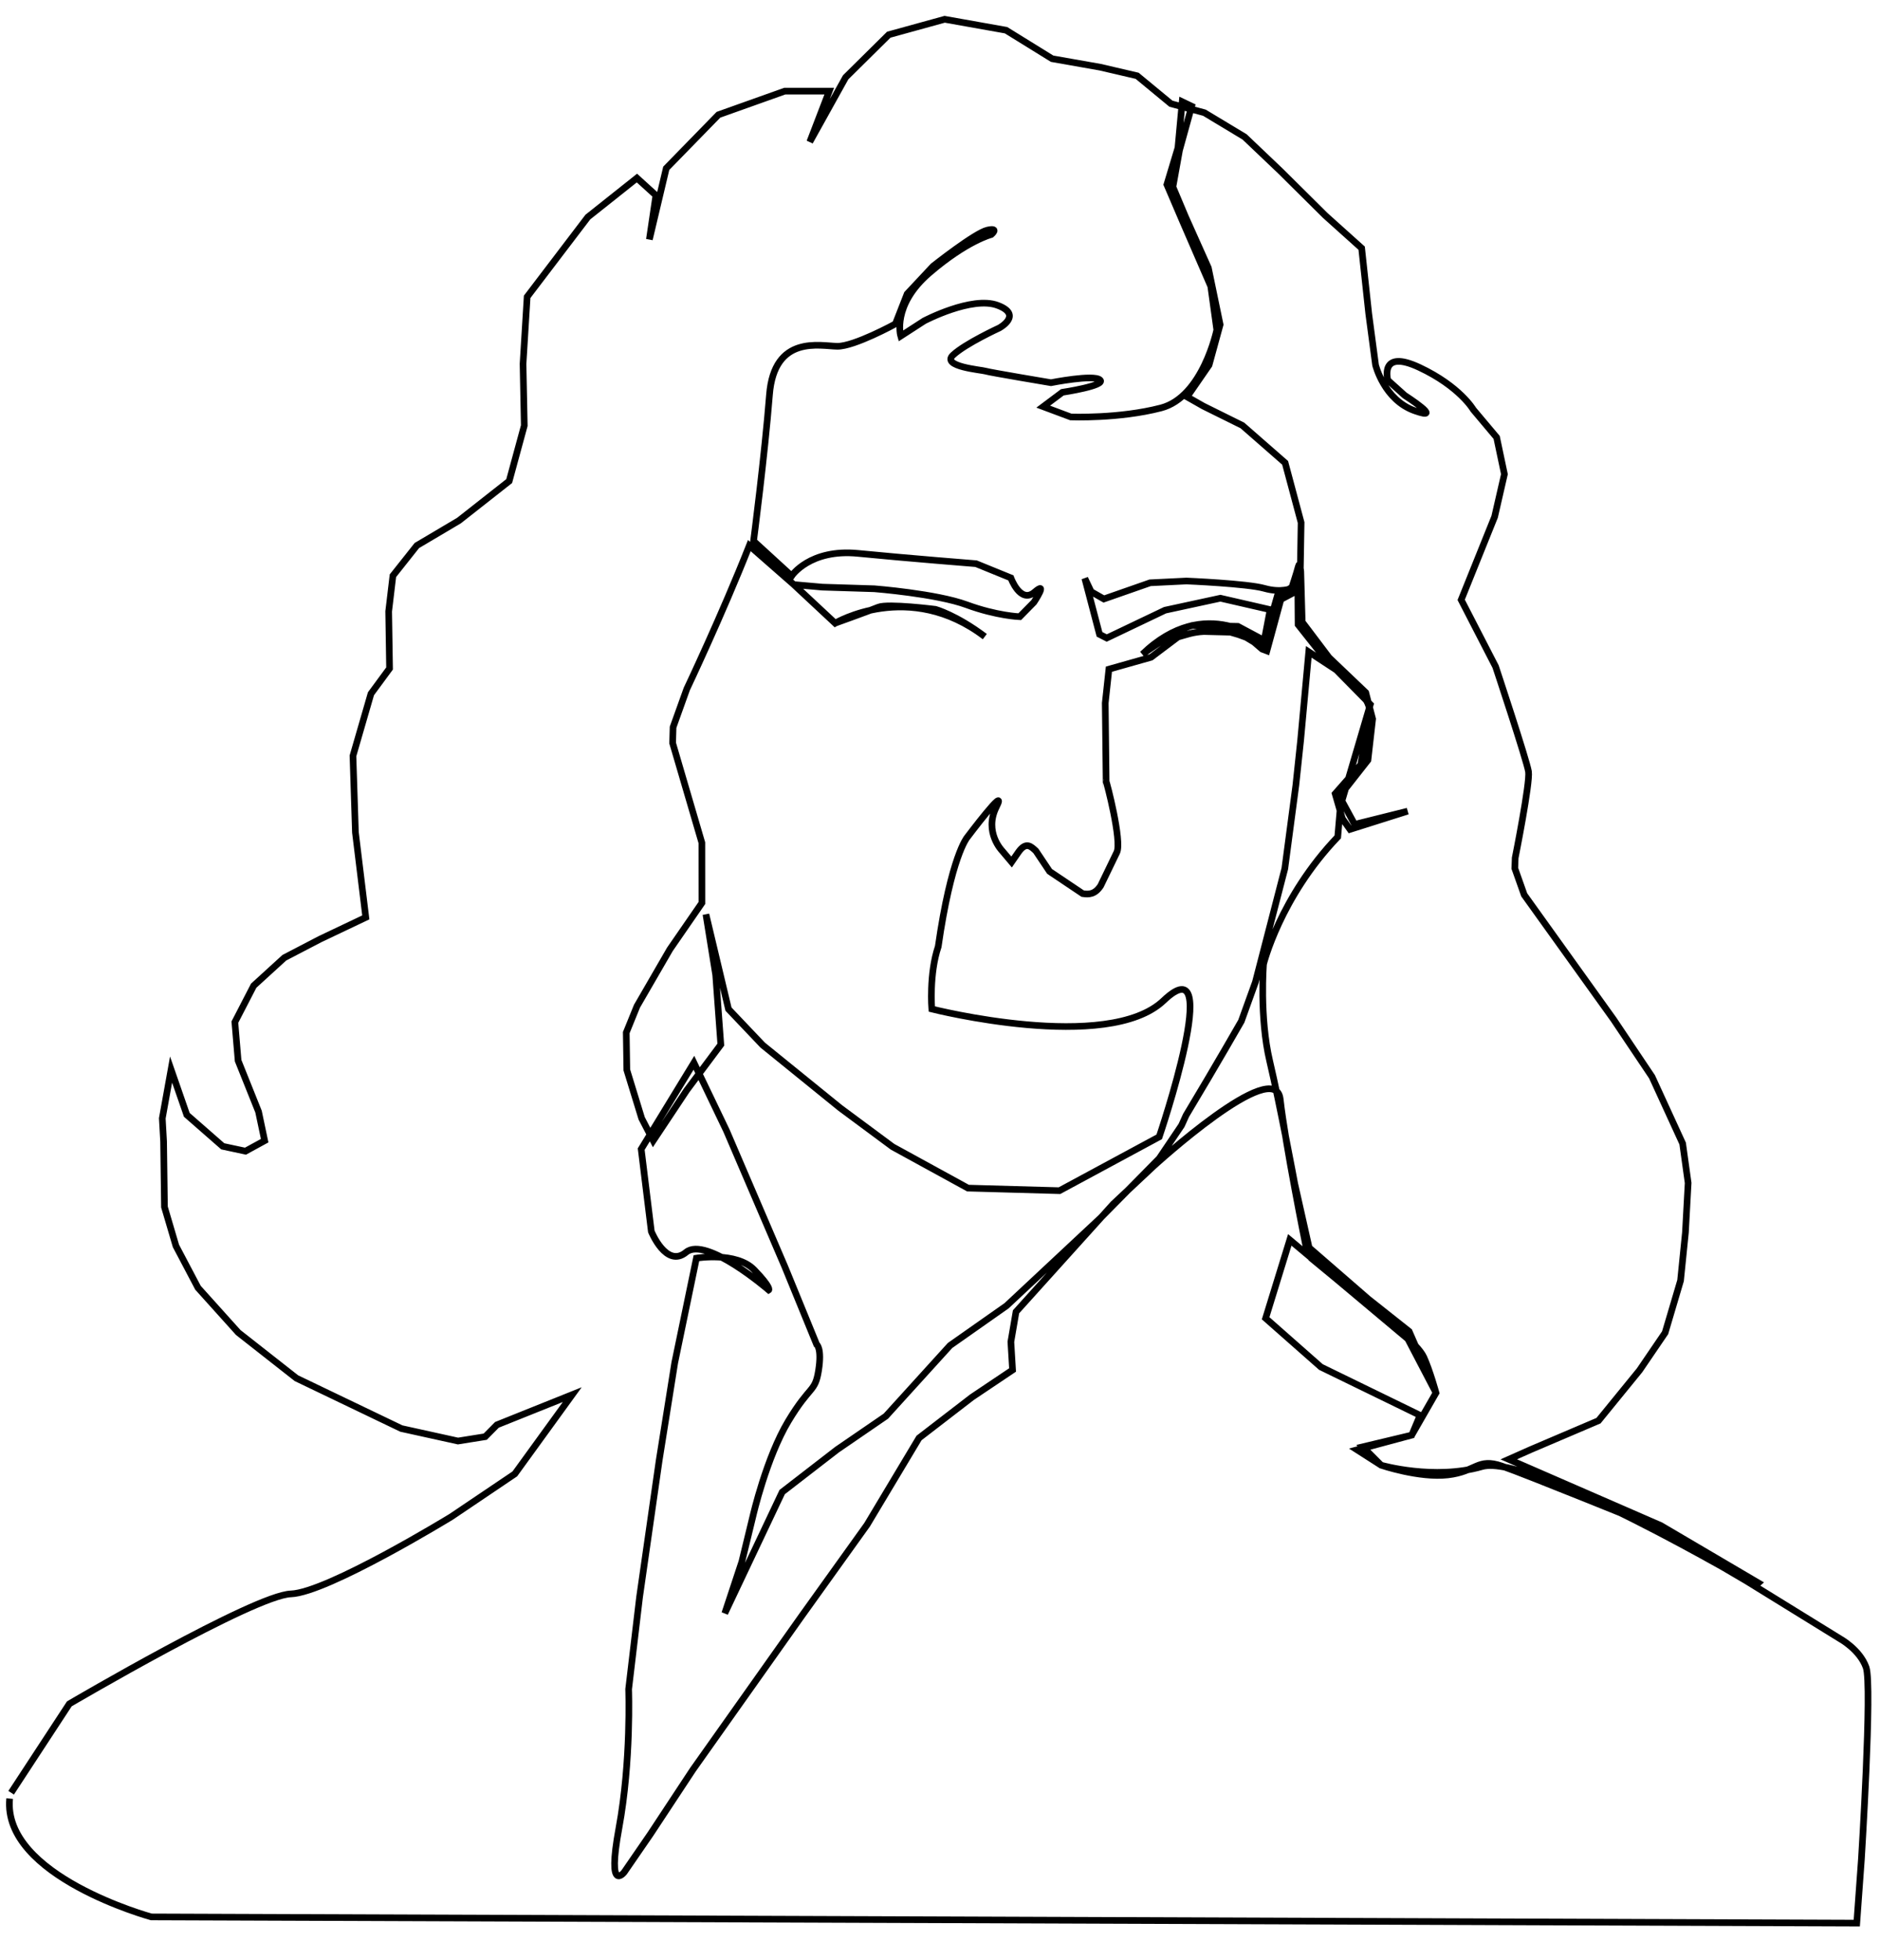 <?xml version="1.0" encoding="UTF-8" standalone="no"?>
<svg
   xmlns:dc="http://purl.org/dc/elements/1.1/"
   xmlns:cc="http://creativecommons.org/ns#"
   xmlns:rdf="http://www.w3.org/1999/02/22-rdf-syntax-ns#"
   xmlns:svg="http://www.w3.org/2000/svg"
   xmlns="http://www.w3.org/2000/svg"
   xmlns:sodipodi="http://sodipodi.sourceforge.net/DTD/sodipodi-0.dtd"
   xmlns:inkscape="http://www.inkscape.org/namespaces/inkscape"
   version="1.0"
   width="212pt"
   height="221pt"
   viewBox="0 0 212 221"
   preserveAspectRatio="xMidYMid meet"
   id="svg238"
   sodipodi:docname="NewtonFull.svg"
   inkscape:version="1.0.2 (1.0.2+r75+1)">
  <defs
     id="defs242" />
  <sodipodi:namedview
     pagecolor="#ffffff"
     bordercolor="#666666"
     borderopacity="1"
     objecttolerance="10"
     gridtolerance="10"
     guidetolerance="10"
     inkscape:pageopacity="0"
     inkscape:pageshadow="2"
     inkscape:window-width="1366"
     inkscape:window-height="731"
     id="namedview240"
     showgrid="false"
     inkscape:zoom="0.97065011"
     inkscape:cx="271.46469"
     inkscape:cy="173.63495"
     inkscape:window-x="0"
     inkscape:window-y="0"
     inkscape:window-maximized="1"
     inkscape:current-layer="svg238"
     inkscape:document-rotation="0" />
  <path
     style="fill:none;stroke:#000000;stroke-width:0.75px;stroke-linecap:butt;stroke-linejoin:miter;stroke-opacity:1"
     d="m 1.256,202.13 6.562,-10.021 c 0,0 20.858,-12.254 24.979,-12.396 4.121,-0.143 18.095,-8.703 18.095,-8.703 l 7.162,-4.829 6.477,-8.936 -8.494,3.406 -1.321,1.335 -3.071,0.49 -6.385,-1.408 -11.832,-5.676 -6.562,-5.152 -4.539,-5.045 -2.486,-4.716 -1.295,-4.391 -0.098,-7.396 -0.147,-2.598 0.99,-5.503 1.774,5.108 4.054,3.548 2.563,0.548 2.163,-1.184 -0.691,-3.276 -2.302,-5.744 -0.367,-4.345 2.122,-4.108 3.455,-3.153 4.024,-2.095 5.164,-2.454 -1.17,-9.583 -0.278,-8.627 2.03,-7.006 2.097,-2.849 -0.1,-6.439 0.479,-4.019 2.699,-3.404 4.752,-2.814 5.66,-4.452 1.702,-6.254 -0.14,-6.958 0.464,-7.564 6.846,-8.994 5.533,-4.397 2.142,1.948 -0.737,4.974 1.901,-8.023 5.887,-6.035 7.476,-2.664 h 5.019 l -2.195,5.72 4.045,-7.278 4.861,-4.805 6.306,-1.739 6.917,1.232 5.197,3.215 5.418,0.955 4.17,0.971 3.808,3.144 3.779,1.018 4.53,2.728 4.093,3.896 4.993,4.953 4.114,3.695 0.801,7.404 0.768,5.773 c 0,0 0.958,3.937 4.424,5.158 3.466,1.221 -1.143,-1.738 -1.143,-1.738 l -1.896,-1.707 c 0,0 -1.008,-3.584 3.556,-1.444 4.564,2.14 6.083,4.762 6.083,4.762 l 2.631,3.129 0.875,4.147 -1.101,4.799 -3.773,9.368 3.878,7.523 c 0,0 3.521,10.594 3.714,11.85 0.192,1.256 -1.503,9.725 -1.503,9.725 l -0.042,1.173 1.061,2.991 10.069,14.038 4.341,6.471 3.456,7.532 0.618,4.441 -0.305,5.586 -0.55,5.423 -1.741,5.884 -2.883,4.232 -4.629,5.68 -7.645,3.26 -2.474,1.099 17.134,7.459 11.013,6.476 -0.353,0.31 c 0,0 -25.417,-14.993 -30.817,-13.43 -5.4,1.563 -11.372,-0.155 -11.372,-0.155 l -2.709,-1.734 6.164,-1.656 0.937,-2.234 -11.183,-5.447 -6.232,-5.495 2.724,-8.839 13.316,11.169 3.175,6.079 -3.033,-6.93 -4.597,-3.64 -7.078,-6.143 c 0,0 -2.299,-11.373 -2.861,-16.389 -0.562,-5.016 -14.301,7.562 -14.301,7.562 l -4.528,4.244 -10.963,12.159 -0.581,3.385 0.19,3.175 -4.579,3.071 -5.966,4.595 -5.864,9.792 -7.408,10.336 -12.228,17.27 -4.784,7.254 -2.963,4.306 c 0,0 -1.984,2.561 -0.59,-4.994 1.394,-7.555 1.088,-15.639 1.088,-15.639 l 1.235,-10.398 2.209,-15.4 1.757,-11.019 2.443,-11.785 c 0,0 4.508,-0.754 6.507,1.31 1.999,2.065 1.646,2.282 1.646,2.282 0,0 -7.076,-6.112 -9.311,-4.26 -2.235,1.852 -3.927,-2.34 -3.927,-2.34 l -1.142,-9.286 2.073,-3.392 3.872,-6.343 3.666,7.645 6.581,15.338 3.592,8.778 c 0,0 0.618,0.408 0.218,2.927 -0.4,2.519 -0.929,1.589 -3.407,5.71 -2.479,4.121 -3.986,10.682 -3.986,10.682 l -1.257,5.175 -1.926,5.819 6.472,-13.67 6.179,-4.777 5.515,-3.782 7.235,-7.969 6.373,-4.478 10.657,-9.96 6.56,-6.65 2.514,-3.727 0.512,-1.133 c 3.486,-5.803 6.229,-10.608 6.229,-10.608 l 1.591,-4.413 3.314,-12.798 1.246,-9.397 0.538,-5.061 0.917,-9.983 4.113,2.698 c 0,0 2.847,2.53 2.718,3.926 -0.129,1.396 -0.966,6.091 -0.966,6.091 l -2.886,3.282 0.811,2.809 0.861,1.21 6.497,-2.052 -5.971,1.49 -1.721,-3.159 3.216,-4.091 0.529,-4.638 -0.776,-2.979 -4.14,-3.947 -3.026,-4.003 -0.161,-5.699 c 0,0 -0.11,-1.233 -0.278,-0.553 -0.169,0.68 -0.757,2.454 -0.757,2.454 0,0 -1.172,0.542 -3.073,0.002 -1.901,-0.54 -8.784,-0.828 -8.784,-0.828 l -4.097,0.202 -5.215,1.823 -1.436,-0.82 -0.711,-1.5 1.655,6.306 0.817,0.418 6.578,-3.139 6.239,-1.351 5.609,1.288 -0.717,3.736 c 0,0 -6.523,-5.622 -13.681,1.288 4.319,-3.058 5.634,-3.242 5.634,-3.242 l 5.126,0.104 3.002,1.604 1.441,-5.015 2.573,-1.545 0.114,-6.745 -1.803,-6.736 -4.819,-4.215 -4.41,-2.184 -1.826,-1.038 2.478,-3.592 1.247,-4.556 -1.329,-6.398 -2.574,-5.748 -1.423,-3.38 0.745,-4.133 1.373,-4.96 -1.067,-0.51 -0.481,5.203 -1.247,4.135 1.788,4.176 3.161,7.293 0.679,4.918 c 0,0 -1.559,7.566 -6.29,8.799 -4.731,1.233 -10.172,1.019 -10.172,1.019 l -3.112,-1.164 2.158,-1.617 c 0,0 4.948,-0.743 4.248,-1.393 -0.7,-0.65 -5.532,0.311 -5.532,0.311 0,0 -6.89,-1.154 -7.361,-1.303 -0.471,-0.149 -5.077,-0.512 -3.68,-1.814 1.397,-1.302 5.21,-3.053 5.21,-3.053 0,0 2.707,-1.467 -0.184,-2.553 -2.891,-1.086 -8.281,1.75 -8.281,1.75 l -2.647,1.712 c 0,0 -1.02,-3.463 3.212,-7.106 4.233,-3.643 6.992,-4.336 6.992,-4.336 0,0 0.971,-0.811 -0.422,-0.502 -1.392,0.309 -6.128,4.064 -6.128,4.064 l -2.928,3.128 -1.324,3.382 c 0,0 -4.641,2.548 -6.555,2.525 -1.914,-0.023 -7.113,-1.347 -7.648,5.476 -0.535,6.823 -1.794,16.482 -1.794,16.482 l 4.297,3.932 c 0,0 2.038,-3.077 7.489,-2.539 5.45,0.538 13.304,1.161 13.304,1.161 l 3.924,1.599 c 0,0 1.081,2.983 2.677,1.605 1.596,-1.378 -0.074,1.143 -0.074,1.143 l -1.602,1.63 c 0,0 -2.58,-0.091 -5.99,-1.346 C 105.588,66.931 98.602,66.383 98.602,66.383 l -5.864,-0.184 -3.224,-0.286 4.66,4.349 c 0,0 8.343,-4.986 16.879,1.514 -3.219,-2.426 -5.563,-3.074 -5.563,-3.074 0,0 -5.372,-0.679 -6.439,-0.244 -1.067,0.435 -4.876,1.803 -4.876,1.803 l -4.66,-4.349 -5.014,-4.395 c -3.078,7.792 -7.054,16.166 -7.054,16.166 l -1.546,4.309 -0.051,1.783 3.296,11.244 0.005,6.79 -3.606,5.223 -3.714,6.413 -1.21,2.978 0.064,4.213 1.673,5.454 1.305,2.521 3.772,-5.678 3.848,-5.152 -0.576,-7.861 -1.1,-6.825 2.542,10.681 3.849,4.052 8.748,7.092 5.909,4.38 8.501,4.658 10.318,0.289 11.247,-6.068 c 0,0 7.483,-22.021 0.497,-15.368 -6.283,5.984 -26.144,0.953 -26.144,0.953 0,0 -0.318,-3.945 0.727,-7.036 1.462,-10.156 3.243,-12.284 3.243,-12.284 0,0 4.712,-6.262 3.302,-3.444 -1.41,2.818 0.664,4.929 0.664,4.929 l 1.064,1.26 0.786,-1.137 c 0.863,-1.194 1.402,-0.616 1.953,-0.109 l 1.545,2.308 3.733,2.504 c 0.688,0.102 1.373,0.103 2.026,-0.886 0,0 1.572,-3.251 1.821,-3.766 0.605,-1.251 -1.157,-8.02 -1.203,-7.968 l -0.1,-8.871 0.414,-3.815 4.749,-1.341 3.041,-2.289 c 0.899,-0.239 1.634,-0.552 2.914,-0.616 l 2.999,0.076 0.918,0.271 0.853,0.311 0.888,0.535 0.917,0.79 0.532,0.199 0.491,-1.796 1.089,-4.005 1.913,-1.015 0.029,3.856 2.946,3.72 5.198,5.28 -3.374,11.462 -0.298,3.471 c -6.524,6.813 -8.369,14.346 -8.369,14.346 0,0 -0.468,6.002 0.691,10.912 1.159,4.91 2.822,13.827 2.822,13.827 l 1.899,8.445 8.583,7.088 c 0,0 3.386,2.534 4.076,4.044 0.69,1.509 1.377,4.022 1.377,4.022 l -2.737,4.766 -5.517,1.318 2.062,2.073 c 0,0 4.296,1.464 7.523,1.095 3.227,-0.368 3.337,-1.951 6.094,-0.998 2.757,0.953 17.007,6.752 17.007,6.752 l 10.558,6.194 10.584,6.534 c 0,0 2.225,1.217 2.929,3.226 0.704,2.009 -0.534,21.651 -0.534,21.651 l -0.521,7.178 -192.317,-0.701 c 0,0 -16.802,-4.589 -15.974,-13.341"
     id="path169"
     sodipodi:nodetypes="ccsccccccccccccccccccccccccccccccccccccccccccccccccccccccccccccccsccsccccccscccccccccccccccccsccccccccccccsccccccccccccscccccscscccccccsscccccccccccccccccccscccccccccccccscscccccccccccccccccccccccccccccccccccscccscsscsccscscccssccsccsccsccccccscccccccccccccccccccccccccscccscccccccscccccccccccccccccccccscccsccccsscccscccc" />
</svg>
